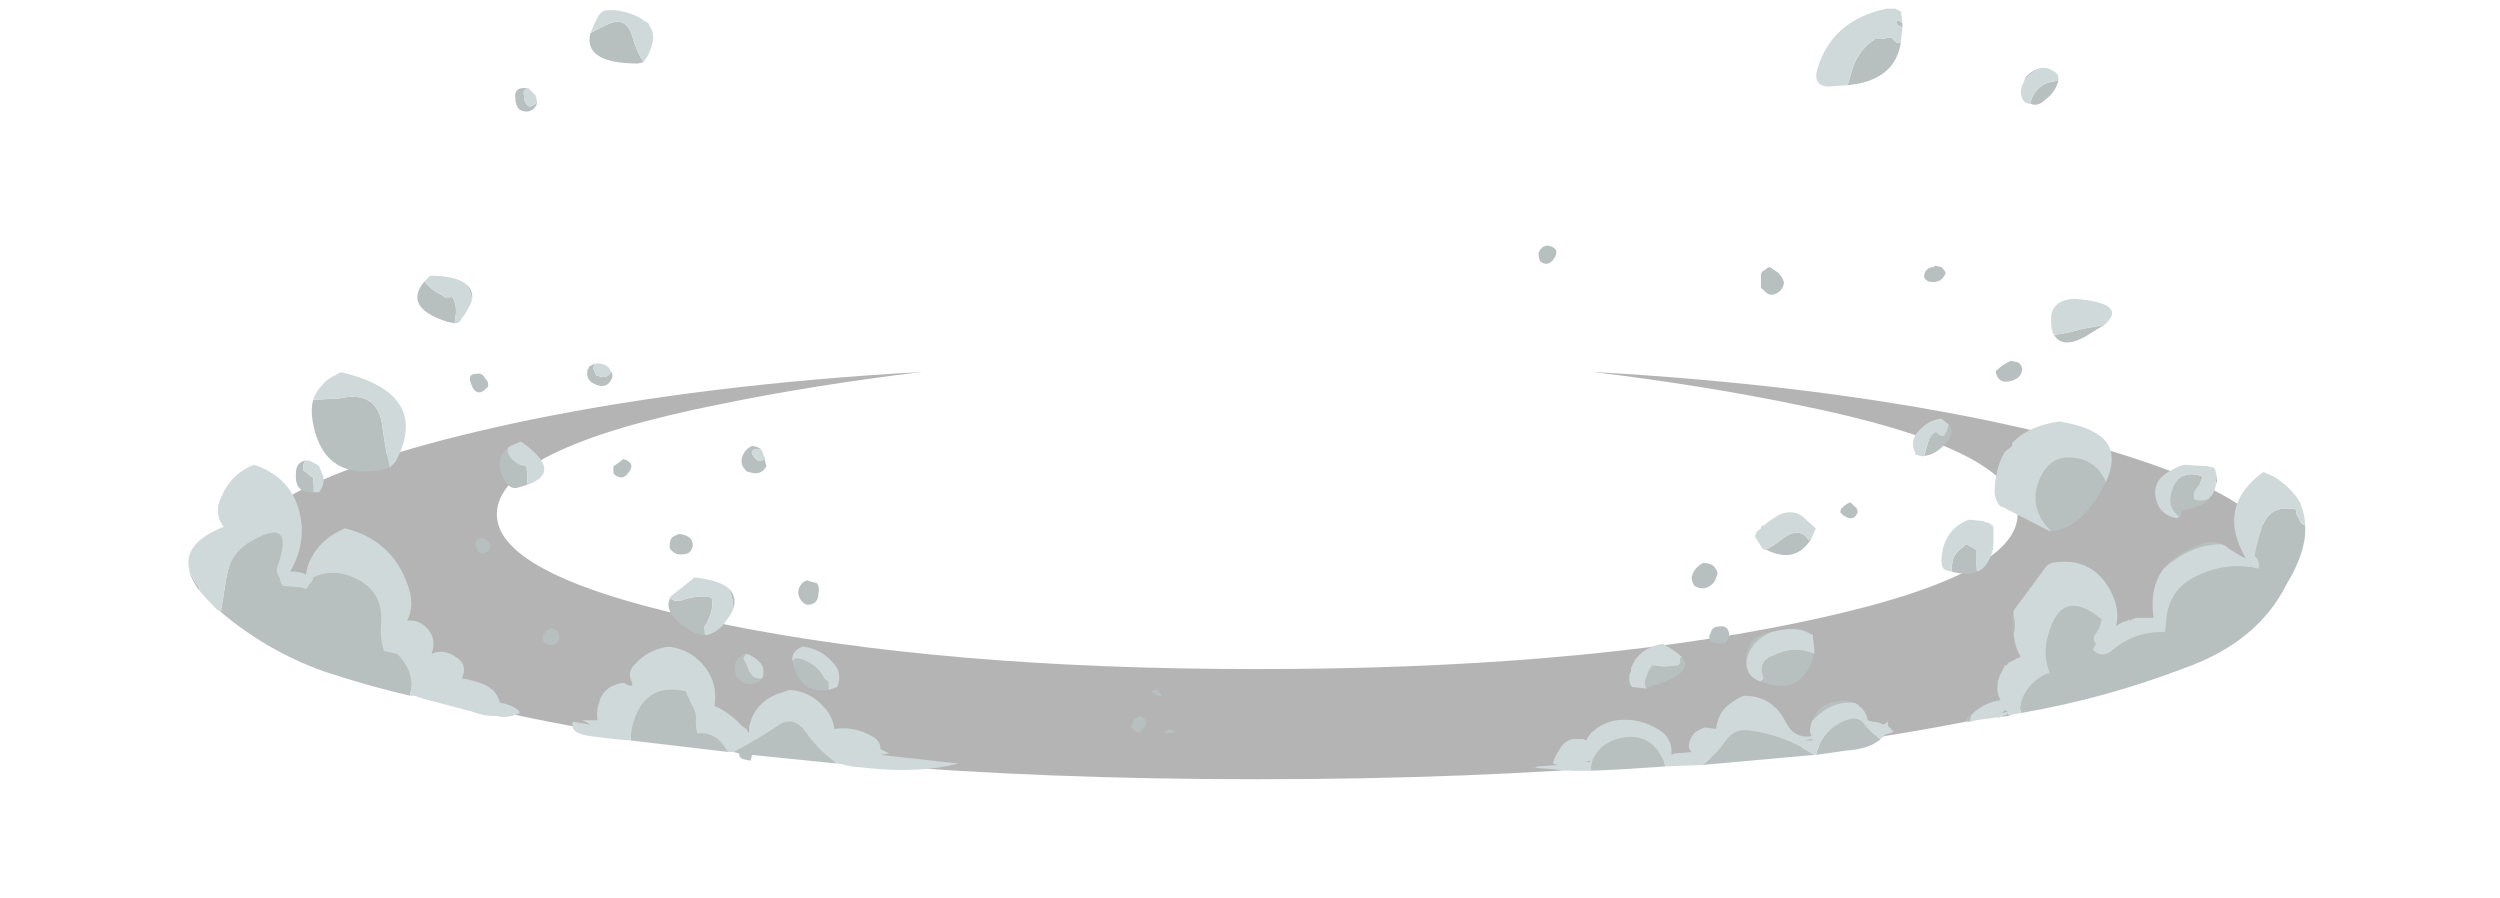 <?xml version="1.0" encoding="UTF-8" standalone="no"?>
<svg xmlns:ffdec="https://www.free-decompiler.com/flash" xmlns:xlink="http://www.w3.org/1999/xlink" ffdec:objectType="frame" height="217.75px" width="606.2px" xmlns="http://www.w3.org/2000/svg">
  <g transform="matrix(1.0, 0.0, 0.0, 1.0, 304.85, 131.95)">
    <use ffdec:characterId="924" height="18.3" transform="matrix(5.789, 0.0, 0.0, 5.397, -249.213, -41.764)" width="86.1" xlink:href="#shape0"/>
    <use ffdec:characterId="936" height="26.4" transform="matrix(7.0, 0.0, 0.0, 7.0, -259.35, -129.85)" width="73.35" xlink:href="#shape1"/>
  </g>
  <defs>
    <g id="shape0" transform="matrix(1.0, 0.0, 0.0, 1.0, 43.05, 18.3)">
      <path d="M22.5 -16.85 Q18.65 -17.7 14.05 -18.3 23.15 -17.75 30.45 -16.15 43.05 -13.35 43.05 -9.45 43.05 -5.55 30.45 -2.75 17.85 0.0 0.0 0.0 -17.85 0.0 -30.45 -2.75 -43.05 -5.55 -43.05 -9.45 -43.05 -13.35 -30.45 -16.15 -23.15 -17.75 -14.05 -18.3 -18.65 -17.7 -22.5 -16.85 -31.85 -14.85 -31.85 -11.9 -31.85 -9.05 -22.5 -7.0 -13.2 -4.95 0.0 -4.95 13.2 -4.95 22.5 -7.0 31.85 -9.05 31.85 -11.9 31.85 -14.85 22.5 -16.85" fill="#afafaf" fill-opacity="0.941" fill-rule="evenodd" stroke="none"/>
    </g>
    <g id="shape1" transform="matrix(1.0, 0.0, 0.0, 1.0, 37.05, 18.55)">
      <path d="M22.35 -17.9 L22.25 -17.95 Q22.05 -18.05 22.2 -18.15 L22.35 -18.05 22.35 -17.9 M20.45 -15.9 L20.6 -16.4 Q20.8 -17.1 21.4 -17.5 L21.65 -17.5 21.9 -17.55 Q22.0 -17.55 22.05 -17.45 22.2 -17.3 22.3 -17.4 22.1 -16.05 20.45 -15.9 M9.8 -9.8 L9.75 -9.95 9.75 -10.1 9.8 -10.2 9.9 -10.3 10.05 -10.35 Q10.55 -10.25 10.25 -9.85 10.05 -9.6 9.8 -9.8 M18.05 -9.4 Q18.2 -9.25 18.25 -9.05 18.2 -8.75 17.9 -8.65 17.7 -8.6 17.55 -8.8 17.45 -8.85 17.45 -8.95 L17.45 -9.15 Q17.45 -9.25 17.45 -9.35 L17.5 -9.45 Q17.6 -9.5 17.65 -9.55 L17.75 -9.6 18.05 -9.4 M17.6 0.2 Q17.9 0.05 18.15 -0.15 18.75 -0.65 19.1 -0.15 L19.2 -0.2 Q18.65 0.7 17.65 0.2 L17.6 0.2 M23.0 -3.05 L23.1 -3.05 23.2 -3.4 Q23.25 -3.65 23.45 -3.85 23.5 -3.9 23.6 -3.8 23.65 -3.75 23.75 -3.75 L23.8 -3.75 23.9 -3.95 23.95 -4.15 Q24.25 -3.8 23.65 -3.3 23.35 -3.05 23.0 -3.05 M20.7 -1.3 Q20.8 -1.25 20.8 -1.1 20.65 -0.75 20.3 -1.0 L20.2 -1.1 Q20.2 -1.2 20.25 -1.25 20.4 -1.4 20.55 -1.45 L20.7 -1.3 M27.75 -16.05 Q27.65 -15.65 27.3 -15.4 27.05 -15.15 26.8 -15.25 L26.8 -15.35 Q27.0 -16.0 27.75 -16.05 M26.6 -16.15 Q26.8 -16.4 27.15 -16.5 26.85 -16.35 26.65 -16.15 L26.6 -16.15 M27.6 -7.25 Q28.05 -7.3 28.55 -7.45 L29.35 -7.6 Q29.1 -7.45 28.7 -7.2 27.9 -6.75 27.6 -7.25 M23.25 -9.1 Q23.15 -9.15 23.1 -9.25 23.1 -9.35 23.15 -9.45 23.25 -9.6 23.45 -9.6 L23.45 -9.65 23.7 -9.6 Q23.8 -9.5 23.85 -9.4 23.7 -9.0 23.25 -9.1 M26.1 -5.65 Q25.7 -5.55 25.6 -5.9 25.55 -6.0 25.65 -6.05 25.8 -6.2 26.0 -6.3 L26.1 -6.35 26.35 -6.3 Q26.45 -6.25 26.5 -6.1 26.5 -5.75 26.1 -5.65 M29.4 -2.15 Q29.25 -1.85 29.05 -1.55 28.35 -0.5 27.5 -0.45 26.6 -1.35 27.2 -2.45 27.55 -3.05 28.2 -3.0 29.05 -2.95 29.4 -2.15 M25.25 -0.75 Q25.4 -0.75 25.5 -0.6 L25.4 -0.7 25.25 -0.75 M25.5 0.05 L25.45 0.3 25.45 0.15 25.5 0.05 M24.95 0.95 Q24.6 1.1 24.05 0.95 24.05 0.75 24.1 0.55 24.15 0.3 24.45 0.1 L24.55 0.0 24.75 0.1 24.9 0.2 24.9 0.75 Q24.9 0.9 24.95 0.95 M33.2 -2.5 Q33.25 -2.35 33.25 -2.2 33.2 -2.0 33.15 -1.85 L33.2 -2.05 33.2 -2.15 Q33.25 -2.35 33.2 -2.5 M33.0 -1.6 Q32.8 -1.35 32.45 -1.25 L32.0 -1.15 32.0 -1.0 31.95 -0.95 Q31.55 -1.25 31.65 -1.7 31.85 -2.65 32.75 -2.35 32.7 -2.15 32.55 -1.95 32.4 -1.8 32.45 -1.6 L32.45 -1.55 Q32.8 -1.45 33.0 -1.6 M31.4 0.85 Q31.85 0.3 32.7 0.0 33.05 -0.15 33.4 0.0 32.5 0.0 31.7 0.6 31.55 0.7 31.4 0.85 M36.3 -0.65 Q36.35 0.1 35.85 1.05 L35.65 1.4 Q34.65 3.4 32.1 4.3 29.35 5.35 26.45 5.85 26.4 5.5 26.6 5.15 26.9 4.65 27.45 4.45 27.2 3.8 27.4 3.15 27.85 1.45 29.25 2.6 L29.2 2.8 Q29.15 2.95 29.05 3.1 28.9 3.25 29.05 3.45 29.0 3.55 28.95 3.65 29.25 4.0 29.65 3.65 30.45 3.0 31.45 3.05 L31.5 2.55 Q31.6 1.6 32.45 1.15 33.4 0.65 34.45 0.8 L34.7 0.85 34.7 0.7 Q34.7 0.6 34.65 0.5 L34.55 0.4 Q34.65 -0.1 34.8 -0.55 35.05 -1.4 36.0 -1.2 L36.0 -1.05 36.1 -0.85 Q36.15 -0.7 36.3 -0.65 M26.05 5.95 L25.6 6.0 25.7 6.0 26.0 5.85 26.05 5.95 M24.7 6.15 L24.65 6.15 Q24.6 6.15 24.55 6.1 L24.6 6.1 24.55 6.05 Q24.65 5.95 24.75 5.9 24.7 6.0 24.7 6.15 M25.65 4.85 Q25.7 4.55 25.8 4.4 L25.7 4.6 25.7 4.65 25.65 4.75 25.65 4.85 M26.2 3.1 L26.2 2.95 Q26.15 2.6 26.2 2.3 L26.2 2.5 Q26.3 2.8 26.2 3.1 M34.45 0.8 L34.45 0.8 M19.25 3.2 L19.25 3.15 Q19.0 3.0 18.7 2.95 19.1 2.95 19.25 3.2 M17.8 3.05 Q17.1 3.35 16.95 4.0 L16.95 3.9 Q17.0 3.2 17.75 3.05 L17.8 3.05 M17.45 4.75 L17.55 4.65 Q17.3 4.05 17.9 3.85 18.6 3.5 19.3 3.8 L19.3 3.7 19.25 3.95 Q18.8 5.3 17.45 4.75 M19.2 6.15 Q19.3 5.95 19.4 5.8 19.65 5.5 20.05 5.45 20.45 5.35 20.8 5.55 L20.7 5.5 Q19.9 5.4 19.25 6.1 L19.2 6.15 M21.6 6.75 Q21.2 7.1 20.4 7.15 L19.35 7.3 Q19.6 6.4 20.4 6.1 20.8 5.95 21.0 6.2 21.3 6.6 21.6 6.75 M19.3 7.3 L15.4 7.65 Q15.85 7.35 16.2 6.85 16.5 6.4 17.0 6.45 18.25 6.6 19.3 7.3 M14.15 7.7 L12.6 7.8 11.55 7.85 Q11.6 7.05 12.45 6.75 13.7 6.4 14.15 7.7 M9.65 7.75 L9.45 7.75 9.7 7.7 9.65 7.75 M15.3 0.75 Q15.35 0.7 15.45 0.65 15.65 0.65 15.8 0.75 15.9 0.85 15.95 1.0 15.9 1.2 15.8 1.35 15.5 1.65 15.15 1.45 15.05 1.3 15.05 1.15 15.1 0.9 15.3 0.75 M15.7 3.1 Q15.75 2.85 16.0 2.85 16.3 2.8 16.35 3.1 16.35 3.3 16.2 3.45 L16.1 3.45 15.75 3.4 Q15.6 3.25 15.7 3.1 M13.5 5.0 L13.45 4.95 Q13.4 4.75 13.5 4.55 13.55 4.35 13.7 4.2 L14.1 4.25 14.6 4.2 14.65 4.1 14.65 3.95 14.7 3.9 Q15.2 4.5 13.55 4.95 L13.5 5.0 M14.45 7.25 L14.45 7.25 M-25.25 -15.8 Q-25.45 -15.75 -25.4 -15.55 -25.4 -15.25 -25.2 -15.15 -25.05 -15.2 -24.95 -15.3 -24.95 -15.2 -25.05 -15.1 -25.25 -14.9 -25.55 -15.05 L-25.6 -15.1 Q-25.7 -15.25 -25.7 -15.45 -25.75 -15.8 -25.4 -15.8 L-25.25 -15.8 M-29.35 5.25 Q-30.85 4.9 -32.35 4.4 -34.3 3.7 -35.9 2.35 L-35.7 1.1 Q-35.55 0.3 -34.85 -0.1 -33.3 -1.0 -33.95 0.8 -34.0 0.95 -33.9 1.1 L-33.85 1.2 -33.85 1.25 -33.8 1.4 Q-33.75 1.45 -33.7 1.45 L-33.1 1.5 -32.95 1.55 -32.9 1.5 -32.85 1.4 -32.75 1.3 -32.7 1.2 -32.7 1.15 Q-32.15 0.9 -31.6 1.05 -30.25 1.45 -30.35 2.75 -30.4 3.25 -30.25 3.7 L-29.8 3.8 -29.75 3.85 Q-29.35 4.25 -29.3 4.8 -29.3 5.05 -29.35 5.25 M-36.65 1.6 Q-36.95 1.2 -37.0 0.85 -36.9 1.2 -36.65 1.5 L-36.65 1.6 M-27.4 -9.0 Q-27.15 -8.8 -27.2 -8.45 -27.25 -8.8 -27.4 -9.0 M-27.8 -7.65 L-28.05 -7.7 Q-29.6 -8.2 -28.85 -9.1 -28.6 -8.8 -28.2 -8.6 L-28.15 -8.55 -27.95 -8.55 -27.9 -8.6 Q-27.75 -8.35 -27.75 -8.05 L-27.8 -7.65 M-32.7 -5.0 L-31.8 -5.05 Q-30.45 -5.35 -30.3 -4.05 -30.2 -3.3 -30.05 -2.65 L-30.0 -2.7 Q-30.1 -2.65 -30.2 -2.6 -32.3 -2.15 -32.7 -4.15 -32.8 -4.65 -32.7 -5.0 M-32.85 -2.9 L-32.95 -2.9 Q-33.0 -2.85 -33.05 -2.75 L-33.05 -2.55 -32.95 -2.5 -32.85 -2.4 -32.7 -2.3 -32.7 -1.8 Q-33.35 -1.75 -33.3 -2.45 -33.3 -2.85 -32.95 -2.9 L-32.85 -2.9 M-22.4 -6.0 Q-22.3 -5.9 -22.35 -5.75 -22.55 -5.3 -23.05 -5.6 -23.25 -5.75 -23.2 -6.0 L-23.2 -6.05 -23.15 -6.1 -23.15 -6.15 -22.95 -6.25 -23.0 -6.1 Q-22.95 -5.95 -22.9 -5.85 L-22.75 -5.8 Q-22.5 -5.75 -22.4 -5.95 L-22.4 -6.0 M-26.75 -5.75 Q-26.6 -5.6 -26.65 -5.45 -27.05 -5.0 -27.25 -5.6 -27.35 -5.9 -27.05 -5.9 -26.85 -5.95 -26.75 -5.75 M-26.6 -0.05 Q-26.55 0.1 -26.6 0.2 -26.95 0.5 -27.05 0.1 -27.15 -0.15 -26.9 -0.2 -26.7 -0.2 -26.6 -0.05 M-25.95 -3.35 Q-26.0 -3.2 -25.9 -3.05 -25.7 -2.75 -25.35 -2.7 L-25.3 -2.55 Q-25.25 -2.3 -25.3 -2.05 L-25.65 -1.95 Q-25.9 -1.9 -26.1 -2.25 -26.45 -2.95 -25.95 -3.35 M-21.2 -18.1 Q-21.0 -17.95 -20.95 -17.75 L-21.1 -18.05 -21.2 -18.1 M-21.25 -16.7 L-21.45 -16.65 Q-23.35 -16.65 -23.1 -17.7 -22.75 -17.9 -22.4 -18.05 -21.85 -18.25 -21.65 -17.6 -21.5 -17.05 -21.25 -16.7 M-22.25 -2.4 L-22.3 -2.45 -22.3 -2.7 -22.15 -2.8 -21.95 -2.95 Q-21.5 -2.8 -21.8 -2.45 -22.0 -2.2 -22.25 -2.4 M-17.1 -3.05 L-17.0 -2.7 Q-17.2 -2.35 -17.6 -2.5 -17.7 -2.5 -17.75 -2.6 -17.9 -2.75 -17.85 -3.0 -17.75 -3.3 -17.5 -3.4 -17.35 -3.4 -17.2 -3.3 L-17.35 -3.3 Q-17.6 -3.25 -17.45 -3.05 -17.25 -2.75 -17.05 -3.0 L-17.1 -3.05 M-19.7 -0.25 Q-19.55 -0.15 -19.55 0.05 -19.6 0.35 -19.9 0.35 -20.15 0.4 -20.35 0.15 L-20.35 0.0 Q-20.35 -0.15 -20.25 -0.25 -20.15 -0.3 -20.05 -0.35 -19.85 -0.35 -19.7 -0.25 M-3.0 6.55 Q-3.4 6.6 -3.05 6.4 -2.7 6.5 -3.0 6.55 M-3.45 5.05 Q-3.15 5.4 -3.55 5.2 -3.8 5.05 -3.45 5.05 M-4.35 6.35 Q-4.35 6.25 -4.3 6.15 -4.2 5.95 -4.05 5.95 -3.7 6.1 -3.95 6.4 -4.15 6.65 -4.35 6.35 M-15.45 1.3 L-15.25 1.35 Q-15.15 1.5 -15.2 1.7 -15.2 2.1 -15.6 2.1 -15.85 2.0 -15.9 1.7 -15.9 1.45 -15.7 1.3 L-15.6 1.25 -15.45 1.3 M-16.1 4.05 Q-16.0 3.9 -15.75 4.0 -15.3 4.15 -15.05 4.55 -15.0 4.7 -14.85 4.75 L-14.85 5.05 Q-15.75 5.2 -16.05 4.25 L-16.1 4.05 M-17.15 4.65 L-17.25 4.75 Q-17.55 4.95 -17.9 4.75 L-18.05 4.6 -18.1 4.3 Q-18.1 4.0 -17.85 3.85 L-17.75 3.8 -17.7 3.8 -17.75 3.85 -17.8 3.95 Q-17.7 4.15 -17.6 4.4 -17.45 4.7 -17.15 4.65 M-14.55 7.6 L-17.5 7.3 -17.55 7.5 -17.8 7.45 Q-17.95 7.4 -17.95 7.25 L-18.15 7.2 Q-17.35 6.8 -16.55 6.25 -16.05 5.95 -15.65 6.5 -15.15 7.2 -14.55 7.6 M-18.3 7.2 L-21.7 6.8 Q-21.7 6.4 -21.55 6.0 -21.1 4.8 -19.8 5.1 L-19.6 5.55 Q-19.4 5.85 -19.45 6.15 -19.45 6.35 -19.4 6.55 -18.75 6.5 -18.4 7.1 L-18.3 7.2 M-18.35 1.5 Q-18.0 1.8 -18.15 2.25 -18.15 1.8 -18.35 1.5 M-19.1 3.15 Q-19.4 3.15 -19.7 2.95 -20.65 2.35 -20.3 1.8 L-20.35 1.85 Q-20.15 2.05 -19.8 1.9 -19.3 1.75 -18.9 1.85 -18.85 2.05 -18.9 2.3 -18.95 2.55 -19.1 2.75 -19.2 2.85 -19.15 3.0 L-19.15 3.1 -19.1 3.15 M-24.7 3.1 Q-24.6 2.95 -24.45 2.9 -24.25 2.95 -24.2 3.1 -24.15 3.2 -24.2 3.35 -24.35 3.6 -24.65 3.45 -24.75 3.4 -24.75 3.25 -24.75 3.15 -24.7 3.1" fill="#b7bfbf" fill-rule="evenodd" stroke="none"/>
      <path d="M22.35 -18.05 L22.2 -18.15 Q22.05 -18.05 22.25 -17.95 L22.35 -17.9 22.3 -17.4 Q22.2 -17.3 22.05 -17.45 22.0 -17.55 21.9 -17.55 L21.65 -17.5 21.4 -17.5 Q20.8 -17.1 20.6 -16.4 L20.45 -15.9 19.75 -15.85 Q19.25 -15.9 19.4 -16.45 19.9 -18.15 21.8 -18.55 L22.1 -18.55 22.3 -18.45 22.35 -18.05 M17.6 0.2 L17.5 0.15 17.25 -0.25 17.25 -0.3 17.3 -0.4 17.3 -0.45 17.35 -0.45 17.35 -0.5 17.4 -0.5 17.45 -0.55 17.45 -0.6 17.5 -0.65 17.55 -0.65 Q17.85 -0.9 18.15 -1.05 18.6 -1.2 18.9 -0.95 L19.35 -0.55 19.2 -0.2 19.1 -0.15 Q18.75 -0.65 18.15 -0.15 17.9 0.05 17.6 0.2 M23.0 -3.05 L22.8 -3.1 22.8 -3.15 Q22.55 -3.65 23.05 -4.05 23.3 -4.3 23.7 -4.35 L23.95 -4.15 23.9 -3.95 23.8 -3.75 23.75 -3.75 Q23.65 -3.75 23.6 -3.8 23.5 -3.9 23.45 -3.85 23.25 -3.65 23.2 -3.4 L23.1 -3.05 23.0 -3.05 M27.15 -16.5 L27.25 -16.5 Q27.4 -16.5 27.55 -16.4 27.7 -16.35 27.75 -16.2 L27.75 -16.05 Q27.0 -16.0 26.8 -15.35 L26.8 -15.25 Q26.65 -15.25 26.55 -15.35 26.35 -15.65 26.55 -16.0 L26.6 -16.15 26.65 -16.15 Q26.85 -16.35 27.15 -16.5 M29.35 -7.6 L28.55 -7.45 Q28.05 -7.3 27.6 -7.25 27.5 -7.4 27.5 -7.7 27.45 -8.45 28.3 -8.5 30.2 -8.35 29.35 -7.6 M27.5 -0.45 L27.45 -0.45 25.8 -1.3 25.75 -1.3 Q25.5 -1.55 25.55 -2.0 25.6 -2.7 25.9 -3.2 L26.15 -3.4 26.15 -3.5 Q26.7 -4.1 27.8 -4.25 29.0 -4.05 29.4 -3.55 29.8 -3.05 29.4 -2.15 29.05 -2.95 28.2 -3.0 27.55 -3.05 27.2 -2.45 26.6 -1.35 27.5 -0.45 M24.05 0.95 L23.85 0.9 Q23.7 0.85 23.7 0.55 23.75 -0.5 24.65 -0.85 L25.15 -0.8 25.25 -0.75 25.4 -0.7 25.5 -0.6 25.5 0.05 25.45 0.15 25.45 0.3 Q25.3 0.8 24.95 0.95 24.9 0.9 24.9 0.75 L24.9 0.2 24.75 0.1 24.55 0.0 24.45 0.1 Q24.15 0.3 24.1 0.55 24.05 0.75 24.05 0.95 M31.95 -0.95 L31.85 -0.9 Q31.3 -1.0 31.15 -1.5 30.95 -2.2 31.65 -2.55 31.9 -2.7 32.1 -2.75 L32.9 -2.7 33.15 -2.65 33.2 -2.55 33.2 -2.5 Q33.25 -2.35 33.2 -2.15 L33.2 -2.05 33.15 -1.85 33.05 -1.65 33.0 -1.65 33.0 -1.6 Q32.8 -1.45 32.45 -1.55 L32.45 -1.6 Q32.4 -1.8 32.55 -1.95 32.7 -2.15 32.75 -2.35 31.85 -2.65 31.65 -1.7 31.55 -1.25 31.95 -0.95 M33.4 0.0 Q33.55 0.05 33.65 0.15 33.95 0.35 34.25 0.5 33.2 -1.3 34.85 -2.5 L35.2 -2.35 Q35.85 -1.95 36.15 -1.4 L36.15 -1.35 Q36.3 -1.0 36.3 -0.65 36.15 -0.7 36.1 -0.85 L36.0 -1.05 36.0 -1.2 Q35.05 -1.4 34.8 -0.55 34.65 -0.1 34.55 0.4 L34.65 0.5 Q34.7 0.6 34.7 0.7 L34.7 0.85 34.45 0.8 Q33.4 0.65 32.45 1.15 31.6 1.6 31.5 2.55 L31.45 3.05 Q30.45 3.0 29.65 3.65 29.25 4.0 28.95 3.65 29.0 3.55 29.05 3.45 28.9 3.25 29.05 3.1 29.15 2.95 29.2 2.8 L29.25 2.6 Q27.85 1.45 27.4 3.15 27.2 3.8 27.45 4.45 26.9 4.65 26.6 5.15 26.4 5.5 26.45 5.85 L26.15 5.9 26.05 5.95 26.0 5.85 25.7 6.0 25.6 6.0 25.3 6.05 25.25 6.05 24.9 6.1 24.7 6.15 Q24.7 6.0 24.75 5.9 25.05 5.6 25.5 5.45 L25.75 5.4 Q25.6 5.15 25.65 4.85 L25.65 4.75 25.7 4.65 25.7 4.6 25.8 4.4 25.9 4.2 25.95 4.2 26.0 4.15 26.0 4.1 26.05 4.1 Q26.15 4.05 26.25 4.0 L26.3 3.95 26.4 3.95 26.4 3.9 26.45 3.9 Q26.25 3.6 26.2 3.1 26.3 2.8 26.2 2.5 L26.2 2.3 27.35 0.75 27.4 0.7 27.45 0.7 27.5 0.65 Q28.9 0.4 29.55 1.6 29.9 2.25 29.75 2.85 29.9 2.7 30.15 2.65 L30.2 2.6 30.2 2.65 30.45 2.55 31.05 2.55 Q30.9 1.5 31.4 0.85 31.55 0.7 31.7 0.6 32.5 0.0 33.4 0.0 M34.45 0.8 L34.4 0.7 34.4 0.75 34.45 0.75 34.45 0.8 M26.0 5.8 L25.9 5.75 25.8 5.85 26.0 5.8 M18.7 2.95 Q19.0 3.0 19.25 3.15 L19.25 3.2 19.3 3.7 19.3 3.8 Q18.6 3.5 17.9 3.85 17.3 4.05 17.55 4.65 L17.45 4.75 17.4 4.75 Q16.9 4.55 16.95 4.0 17.1 3.35 17.8 3.05 18.35 2.9 18.7 2.95 M20.8 5.55 L20.85 5.6 Q21.1 5.8 21.15 6.1 L21.3 6.15 Q21.5 6.15 21.7 6.25 L21.85 6.15 21.85 6.3 22.05 6.5 21.75 6.6 21.6 6.75 Q21.3 6.6 21.0 6.2 20.8 5.95 20.4 6.1 19.6 6.4 19.35 7.3 L19.3 7.3 Q18.25 6.6 17.0 6.45 16.5 6.4 16.2 6.85 15.85 7.35 15.4 7.65 L14.15 7.7 Q13.7 6.4 12.45 6.75 11.6 7.05 11.55 7.85 L10.9 7.85 9.65 7.75 9.7 7.7 10.4 7.65 10.25 7.6 Q10.3 7.35 10.45 7.15 10.6 6.85 10.9 6.75 L11.3 6.75 11.4 6.8 Q11.5 6.55 11.8 6.35 12.1 6.15 12.45 6.1 13.25 6.0 13.95 6.45 14.4 6.75 14.35 7.3 L14.45 7.25 15.05 7.2 Q15.0 7.15 14.95 7.05 14.95 6.7 15.2 6.5 15.35 6.4 15.5 6.35 L15.9 6.4 Q15.95 5.85 16.35 5.55 16.6 5.35 16.85 5.25 17.85 5.25 18.3 6.15 18.6 6.75 19.2 6.65 19.15 6.55 19.15 6.45 L19.15 6.4 19.2 6.15 19.25 6.1 Q19.9 5.4 20.7 5.5 L20.8 5.55 M18.95 6.8 L19.25 6.8 19.2 6.75 18.95 6.8 M14.7 3.9 L14.65 3.95 14.65 4.1 14.6 4.2 14.1 4.25 13.7 4.2 Q13.55 4.35 13.5 4.55 13.4 4.75 13.45 4.95 L13.5 5.0 13.0 4.95 Q12.85 4.85 12.9 4.5 L12.95 4.4 12.95 4.3 Q13.2 3.6 14.05 3.45 14.5 3.7 14.7 3.9 M14.45 7.25 L14.45 7.25 M11.55 7.55 L11.5 7.5 11.4 7.55 11.55 7.55 M-25.25 -15.8 L-25.0 -15.55 Q-24.95 -15.4 -24.95 -15.3 -25.05 -15.2 -25.2 -15.15 -25.4 -15.25 -25.4 -15.55 -25.45 -15.75 -25.25 -15.8 M-37.0 0.85 Q-37.2 -0.05 -35.8 -0.6 -36.15 -1.05 -35.9 -1.6 -35.55 -2.45 -34.75 -2.75 -33.25 -2.25 -33.1 -0.65 -33.05 0.2 -33.5 0.95 L-33.4 0.95 Q-33.15 0.95 -32.95 1.05 L-32.9 0.8 -32.85 0.65 Q-32.5 -0.15 -31.7 -0.5 L-31.6 -0.55 Q-30.0 -0.15 -29.45 1.35 -29.15 2.1 -29.45 2.65 -28.95 2.6 -28.65 3.05 -28.45 3.35 -28.6 3.8 -28.15 3.6 -27.7 3.95 -27.35 4.2 -27.55 4.65 -27.2 4.7 -26.8 4.85 -26.35 5.05 -26.25 5.45 L-26.2 5.5 Q-25.85 5.55 -25.6 5.75 -25.55 5.8 -25.55 5.85 -25.95 6.05 -26.35 5.95 L-26.5 5.95 Q-26.8 5.95 -27.2 5.8 L-28.9 5.35 -29.2 5.25 -29.35 5.25 Q-29.3 5.05 -29.3 4.8 -29.35 4.25 -29.75 3.85 L-29.8 3.8 -30.25 3.7 Q-30.4 3.25 -30.35 2.75 -30.25 1.45 -31.6 1.05 -32.15 0.9 -32.7 1.15 L-32.7 1.2 -32.75 1.3 -32.85 1.4 -32.9 1.5 -32.95 1.55 -33.1 1.5 -33.7 1.45 Q-33.75 1.45 -33.8 1.4 L-33.85 1.25 -33.85 1.2 -33.9 1.1 Q-34.0 0.95 -33.95 0.8 -33.3 -1.0 -34.85 -0.1 -35.55 0.3 -35.7 1.1 L-35.9 2.35 -36.05 2.25 Q-36.4 1.9 -36.65 1.6 L-36.65 1.5 Q-36.9 1.2 -37.0 0.85 M-28.85 -9.1 L-28.65 -9.3 Q-27.75 -9.3 -27.4 -9.0 -27.25 -8.8 -27.2 -8.45 -27.3 -8.15 -27.6 -7.75 -27.65 -7.65 -27.8 -7.65 L-27.75 -8.05 Q-27.75 -8.35 -27.9 -8.6 L-27.95 -8.55 -28.15 -8.55 -28.2 -8.6 Q-28.6 -8.8 -28.85 -9.1 M-32.7 -5.0 Q-32.6 -5.3 -32.4 -5.5 -32.25 -5.7 -31.95 -5.85 L-31.9 -5.85 -31.9 -5.9 -31.85 -5.9 -31.75 -5.95 -31.7 -5.95 Q-28.6 -5.2 -29.85 -2.85 L-30.0 -2.7 -30.05 -2.65 Q-30.2 -3.3 -30.3 -4.05 -30.45 -5.35 -31.8 -5.05 L-32.7 -5.0 M-32.85 -2.9 L-32.55 -2.75 Q-32.45 -2.65 -32.4 -2.45 L-32.35 -2.35 Q-32.3 -2.05 -32.5 -1.8 L-32.7 -1.8 -32.7 -2.3 -32.85 -2.4 -32.95 -2.5 -33.05 -2.55 -33.05 -2.75 Q-33.0 -2.85 -32.95 -2.9 L-32.85 -2.9 M-22.95 -6.25 Q-22.7 -6.3 -22.5 -6.15 L-22.45 -6.1 -22.4 -6.0 -22.4 -5.95 Q-22.5 -5.75 -22.75 -5.8 L-22.9 -5.85 Q-22.95 -5.95 -23.0 -6.1 L-22.95 -6.25 M-25.3 -2.05 Q-25.25 -2.3 -25.3 -2.55 L-25.35 -2.7 Q-25.7 -2.75 -25.9 -3.05 -26.0 -3.2 -25.95 -3.35 -25.8 -3.45 -25.5 -3.55 -24.0 -2.5 -25.3 -2.05 M-23.1 -17.7 L-22.95 -18.05 -22.85 -18.25 Q-22.75 -18.45 -22.55 -18.5 L-22.25 -18.5 Q-21.55 -18.4 -21.2 -18.1 L-21.1 -18.05 -20.95 -17.75 Q-20.85 -17.4 -21.15 -16.85 L-21.2 -16.8 -21.2 -16.75 -21.25 -16.75 -21.25 -16.7 Q-21.5 -17.05 -21.65 -17.6 -21.85 -18.25 -22.4 -18.05 -22.75 -17.9 -23.1 -17.7 M-17.2 -3.3 Q-17.15 -3.25 -17.1 -3.1 L-17.1 -3.05 -17.05 -3.0 Q-17.25 -2.75 -17.45 -3.05 -17.6 -3.25 -17.35 -3.3 L-17.2 -3.3 M-16.1 4.05 Q-16.15 3.7 -15.75 3.55 -15.15 3.6 -14.7 4.1 -14.35 4.45 -14.55 4.95 L-14.85 5.05 -14.85 4.75 Q-15.0 4.7 -15.05 4.55 -15.3 4.15 -15.75 4.0 -16.0 3.9 -16.1 4.05 M-17.7 3.8 Q-17.35 3.9 -17.15 4.2 -17.05 4.45 -17.15 4.65 -17.45 4.7 -17.6 4.4 -17.7 4.15 -17.8 3.95 L-17.75 3.85 -17.7 3.8 M-21.7 6.8 L-22.3 6.75 -23.1 6.65 Q-23.85 6.55 -23.7 6.15 L-23.1 6.25 Q-23.25 6.15 -23.4 6.1 L-22.85 6.1 Q-22.9 5.8 -22.8 5.5 -22.65 4.9 -21.95 4.8 L-21.75 4.9 -21.65 4.9 -21.65 4.8 Q-21.85 4.45 -21.55 4.15 -21.1 3.65 -20.4 3.55 -19.5 3.65 -19.0 4.45 -18.7 4.95 -18.8 5.6 -18.25 5.85 -17.85 6.3 L-17.7 6.4 -17.6 6.55 -17.6 6.3 -17.5 6.0 Q-17.25 5.45 -16.65 5.2 L-16.2 5.05 Q-15.5 5.1 -15.05 5.6 -14.7 5.95 -14.65 6.4 -13.95 6.3 -13.35 6.65 -13.05 6.8 -13.05 7.1 L-12.75 7.25 -13.05 7.3 -10.35 7.6 Q-11.7 7.95 -13.55 7.75 L-14.05 7.7 -14.5 7.6 -14.55 7.6 Q-15.15 7.2 -15.65 6.5 -16.05 5.95 -16.55 6.25 -17.35 6.8 -18.15 7.2 L-18.3 7.2 -18.4 7.1 Q-18.75 6.5 -19.4 6.55 -19.45 6.35 -19.45 6.15 -19.4 5.85 -19.6 5.55 L-19.8 5.1 Q-21.1 4.8 -21.55 6.0 -21.7 6.4 -21.7 6.8 M-20.3 1.8 L-19.55 1.2 -19.5 1.15 Q-18.65 1.25 -18.35 1.5 -18.15 1.8 -18.15 2.25 -18.25 2.5 -18.55 2.85 -18.8 3.1 -19.1 3.15 L-19.15 3.1 -19.15 3.0 Q-19.2 2.85 -19.1 2.75 -18.95 2.55 -18.9 2.3 -18.85 2.05 -18.9 1.85 -19.3 1.75 -19.8 1.9 -20.15 2.05 -20.35 1.85 L-20.3 1.8" fill="#d0d9d9" fill-rule="evenodd" stroke="none"/>
    </g>
  </defs>
</svg>
